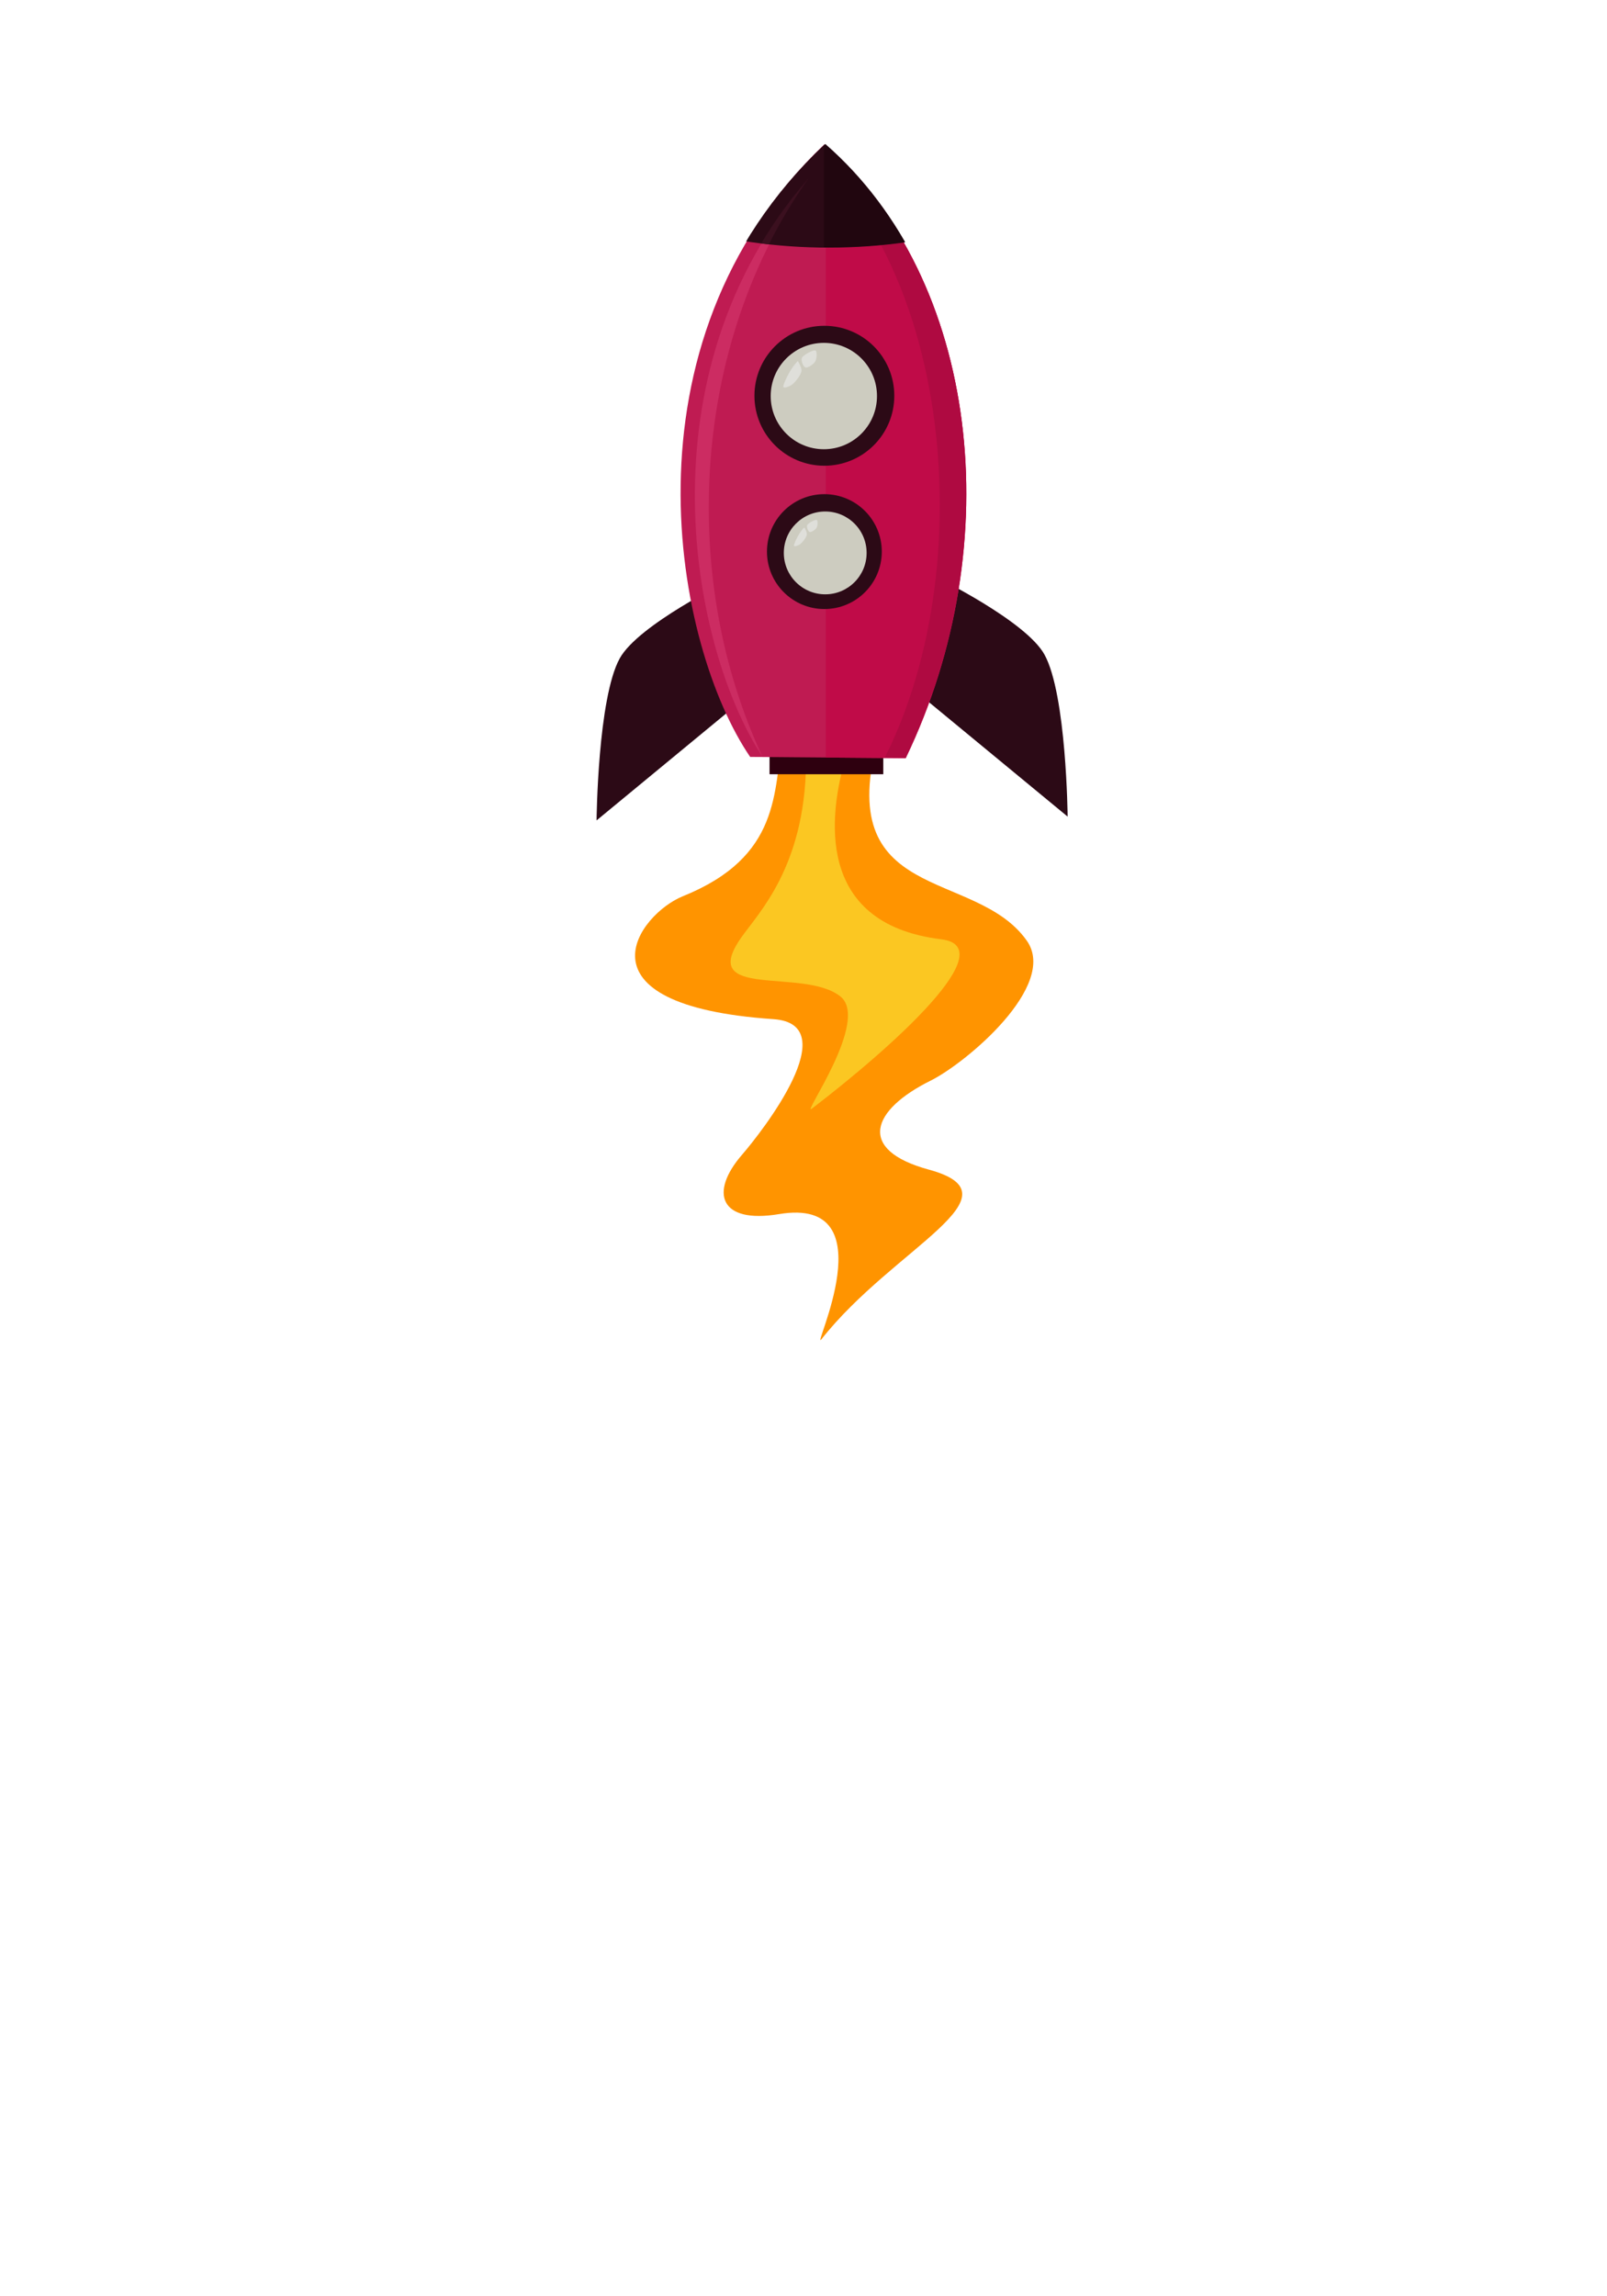 <?xml version="1.0" encoding="UTF-8" standalone="no"?>
<!DOCTYPE svg PUBLIC "-//W3C//DTD SVG 1.1//EN" "http://www.w3.org/Graphics/SVG/1.1/DTD/svg11.dtd">
<svg width="100%" height="100%" viewBox="0 0 563 804" version="1.1" xmlns="http://www.w3.org/2000/svg" xmlns:xlink="http://www.w3.org/1999/xlink" xml:space="preserve" xmlns:serif="http://www.serif.com/" style="fill-rule:evenodd;clip-rule:evenodd;stroke-linejoin:round;stroke-miterlimit:2;">
    <g id="Layer2">
        <g id="Layer3">
            <g transform="matrix(0.972,0,0,1.113,9.442,-41.099)">
                <path d="M272.491,267.833C269.138,286.17 271.76,306.428 236.396,318.896C220.68,324.436 195.497,353.185 269.062,357.562C295.242,359.12 264.936,392.972 257.729,400.229C245.909,412.131 249.692,422.014 271.062,418.896C310.827,413.093 282.254,462.812 286.396,458.229C312.427,429.421 359.238,413.019 325.062,404.896C298.879,398.672 304.421,386.127 325.729,376.896C338.432,371.392 371.774,347.021 360.396,332.896C341.827,309.844 289.889,321.682 307.043,268.364L272.491,267.833Z" style="fill:rgb(255,148,0);"/>
            </g>
            <path d="M282.396,267.562C281.839,303.561 265.81,319.598 259.729,328.229C244.124,350.375 281.42,338.628 294.396,348.896C304.964,357.258 280.563,391.163 284.396,388.229C312.856,366.442 351.639,331.573 329.729,328.896C283.99,323.305 291.883,282.972 295.062,269.562C296.048,265.403 282.462,263.288 282.396,267.562Z" style="fill:rgb(251,199,34);"/>
        </g>
    </g>
    <path d="M283.408,62.44C261.598,92.985 248.312,133.441 248.312,177.788C248.312,209.645 255.168,239.494 267.114,265.103C242.564,227.928 223.127,131.447 283.408,62.44Z" style="fill:rgb(44,10,22);"/>
    <g transform="matrix(1,0,0,0.879,0,6.103)">
        <g transform="matrix(0.649,-0.006,0.006,0.743,82.954,87.134)">
            <path d="M263.812,186.788C263.812,186.788 214.821,210.006 204.608,228.038C192.524,249.371 191.312,314.788 191.312,314.788L286.312,238.288L263.812,186.788Z" style="fill:rgb(44,10,22);"/>
        </g>
        <g transform="matrix(-0.649,-0.006,-0.006,0.743,500.086,85.618)">
            <path d="M263.812,186.788C263.812,186.788 214.821,210.006 204.608,228.038C192.524,249.371 191.312,314.788 191.312,314.788L286.312,238.288L263.812,186.788Z" style="fill:rgb(44,10,22);"/>
        </g>
        <g transform="matrix(0.984,0,0,0.818,2.633,79.769)">
            <rect x="271.312" y="261.538" width="40.5" height="9.5" style="fill:rgb(46,0,15);"/>
        </g>
        <path d="M288.812,50.582C215.403,130.144 236.616,251.004 262.812,294.582L317.312,295.082C353.674,209.119 342.79,104.375 288.812,50.582Z" style="fill:rgb(191,27,82);"/>
        <path d="M289.312,51.083C342.857,105.023 353.562,209.385 317.312,295.082L289.312,294.825L289.312,51.083Z" style="fill:rgb(192,11,72);"/>
        <g transform="matrix(1,0,0,1,-0.071,-0.162)">
            <path d="M289.312,60.068L289.312,51.083C342.857,105.023 353.562,209.385 317.312,295.082L310.057,295.016C322.072,267.797 329.312,232.692 329.312,194.393C329.312,137.381 313.268,87.445 289.312,60.068Z" style="fill:rgb(175,10,65);"/>
        </g>
        <g transform="matrix(1,0,0,1.137,2.84217e-14,-6.94)">
            <path d="M283.408,62.44C261.598,92.985 248.312,133.441 248.312,177.788C248.312,209.645 255.168,239.494 267.114,265.103C242.564,227.928 223.127,131.447 283.408,62.44Z" style="fill:rgb(204,44,98);"/>
        </g>
        <g transform="matrix(1.267,0,0,1,-81.837,0)">
            <clipPath id="_clip1">
                <path d="M292.614,50.582C233.956,130.144 250.907,251.004 271.839,294.582L315.386,295.082C344.441,209.119 335.744,104.375 292.614,50.582Z"/>
            </clipPath>
            <g clip-path="url(#_clip1)">
                <ellipse cx="293.812" cy="26.954" rx="83.5" ry="64.75" style="fill:rgb(44,10,22);"/>
                <clipPath id="_clip2">
                    <ellipse cx="293.812" cy="26.954" rx="83.5" ry="64.75"/>
                </clipPath>
                <g clip-path="url(#_clip2)">
                    <g transform="matrix(0.789,0,0,1.137,64.585,-6.94)">
                        <path d="M283.408,62.44C261.598,92.985 248.312,133.441 248.312,177.788C248.312,209.645 255.168,239.494 267.114,265.103C242.564,227.928 223.127,131.447 283.408,62.44Z" style="fill:rgb(59,16,31);"/>
                    </g>
                </g>
            </g>
        </g>
        <g transform="matrix(1.005,0,0,1,-1.106,-0.162)">
            <clipPath id="_clip3">
                <path d="M288.812,50.582C215.403,130.144 236.616,251.004 262.812,294.582L317.312,295.082C353.674,209.119 342.79,104.375 288.812,50.582Z"/>
            </clipPath>
            <g clip-path="url(#_clip3)">
                <path d="M217.312,73.268C197.881,61.508 185.812,45.097 185.812,26.954C185.812,-8.782 232.637,-37.796 290.312,-37.796C347.987,-37.796 394.812,-8.782 394.812,26.954C394.812,62.691 347.987,91.704 290.312,91.704C289.644,91.704 288.977,91.7 288.312,91.692L288.312,11.704L217.312,11.704L217.312,73.268Z" style="fill:rgb(33,6,15);"/>
            </g>
        </g>
    </g>
    <g>
        <g transform="matrix(1,0,0,1,-3.5,0.5)">
            <circle cx="292.312" cy="138.082" r="24.5" style="fill:rgb(44,10,22);"/>
        </g>
        <g transform="matrix(0.821,0,0,0.821,48.824,79.782)">
            <circle cx="292.312" cy="138.082" r="24.5" style="fill:rgb(44,10,22);"/>
        </g>
        <g transform="matrix(0.592,0,0,0.592,116.061,111.86)">
            <circle cx="292.312" cy="138.082" r="24.5" style="fill:rgb(205,204,192);"/>
        </g>
        <g transform="matrix(0.76,0,0,0.76,66.47,33.736)">
            <circle cx="292.312" cy="138.082" r="24.5" style="fill:rgb(205,204,192);"/>
        </g>
        <g transform="matrix(-1,0,0,1,580.573,0.55)">
            <path d="M301.048,125.877C303.566,128.211 305.86,133.198 306.151,134.662C306.369,135.76 303.861,134.769 302.993,134.062C301.936,133.201 300.1,130.96 299.809,129.496C299.561,128.245 301.048,125.877 301.048,125.877Z" style="fill:rgb(223,223,218);"/>
        </g>
        <g transform="matrix(-1,0,0,1,580.573,0.55)">
            <path d="M298.373,128.133C297.605,128.362 295.531,127.012 294.962,126.018C294.394,125.023 294.195,122.395 294.962,122.166C295.73,121.937 298.999,123.652 299.567,124.646C300.136,125.641 299.14,127.905 298.373,128.133Z" style="fill:rgb(223,223,218);"/>
        </g>
        <g transform="matrix(-0.709,0,0,0.709,495.222,95.438)">
            <path d="M301.048,125.877C303.566,128.211 305.86,133.198 306.151,134.662C306.369,135.76 303.861,134.769 302.993,134.062C301.936,133.201 300.1,130.96 299.809,129.496C299.561,128.245 301.048,125.877 301.048,125.877Z" style="fill:rgb(223,223,218);"/>
        </g>
        <g transform="matrix(-0.709,0,0,0.709,495.222,95.438)">
            <path d="M298.373,128.133C297.605,128.362 295.531,127.012 294.962,126.018C294.394,125.023 294.195,122.395 294.962,122.166C295.73,121.937 298.999,123.652 299.567,124.646C300.136,125.641 299.14,127.905 298.373,128.133Z" style="fill:rgb(223,223,218);"/>
        </g>
    </g>
</svg>
